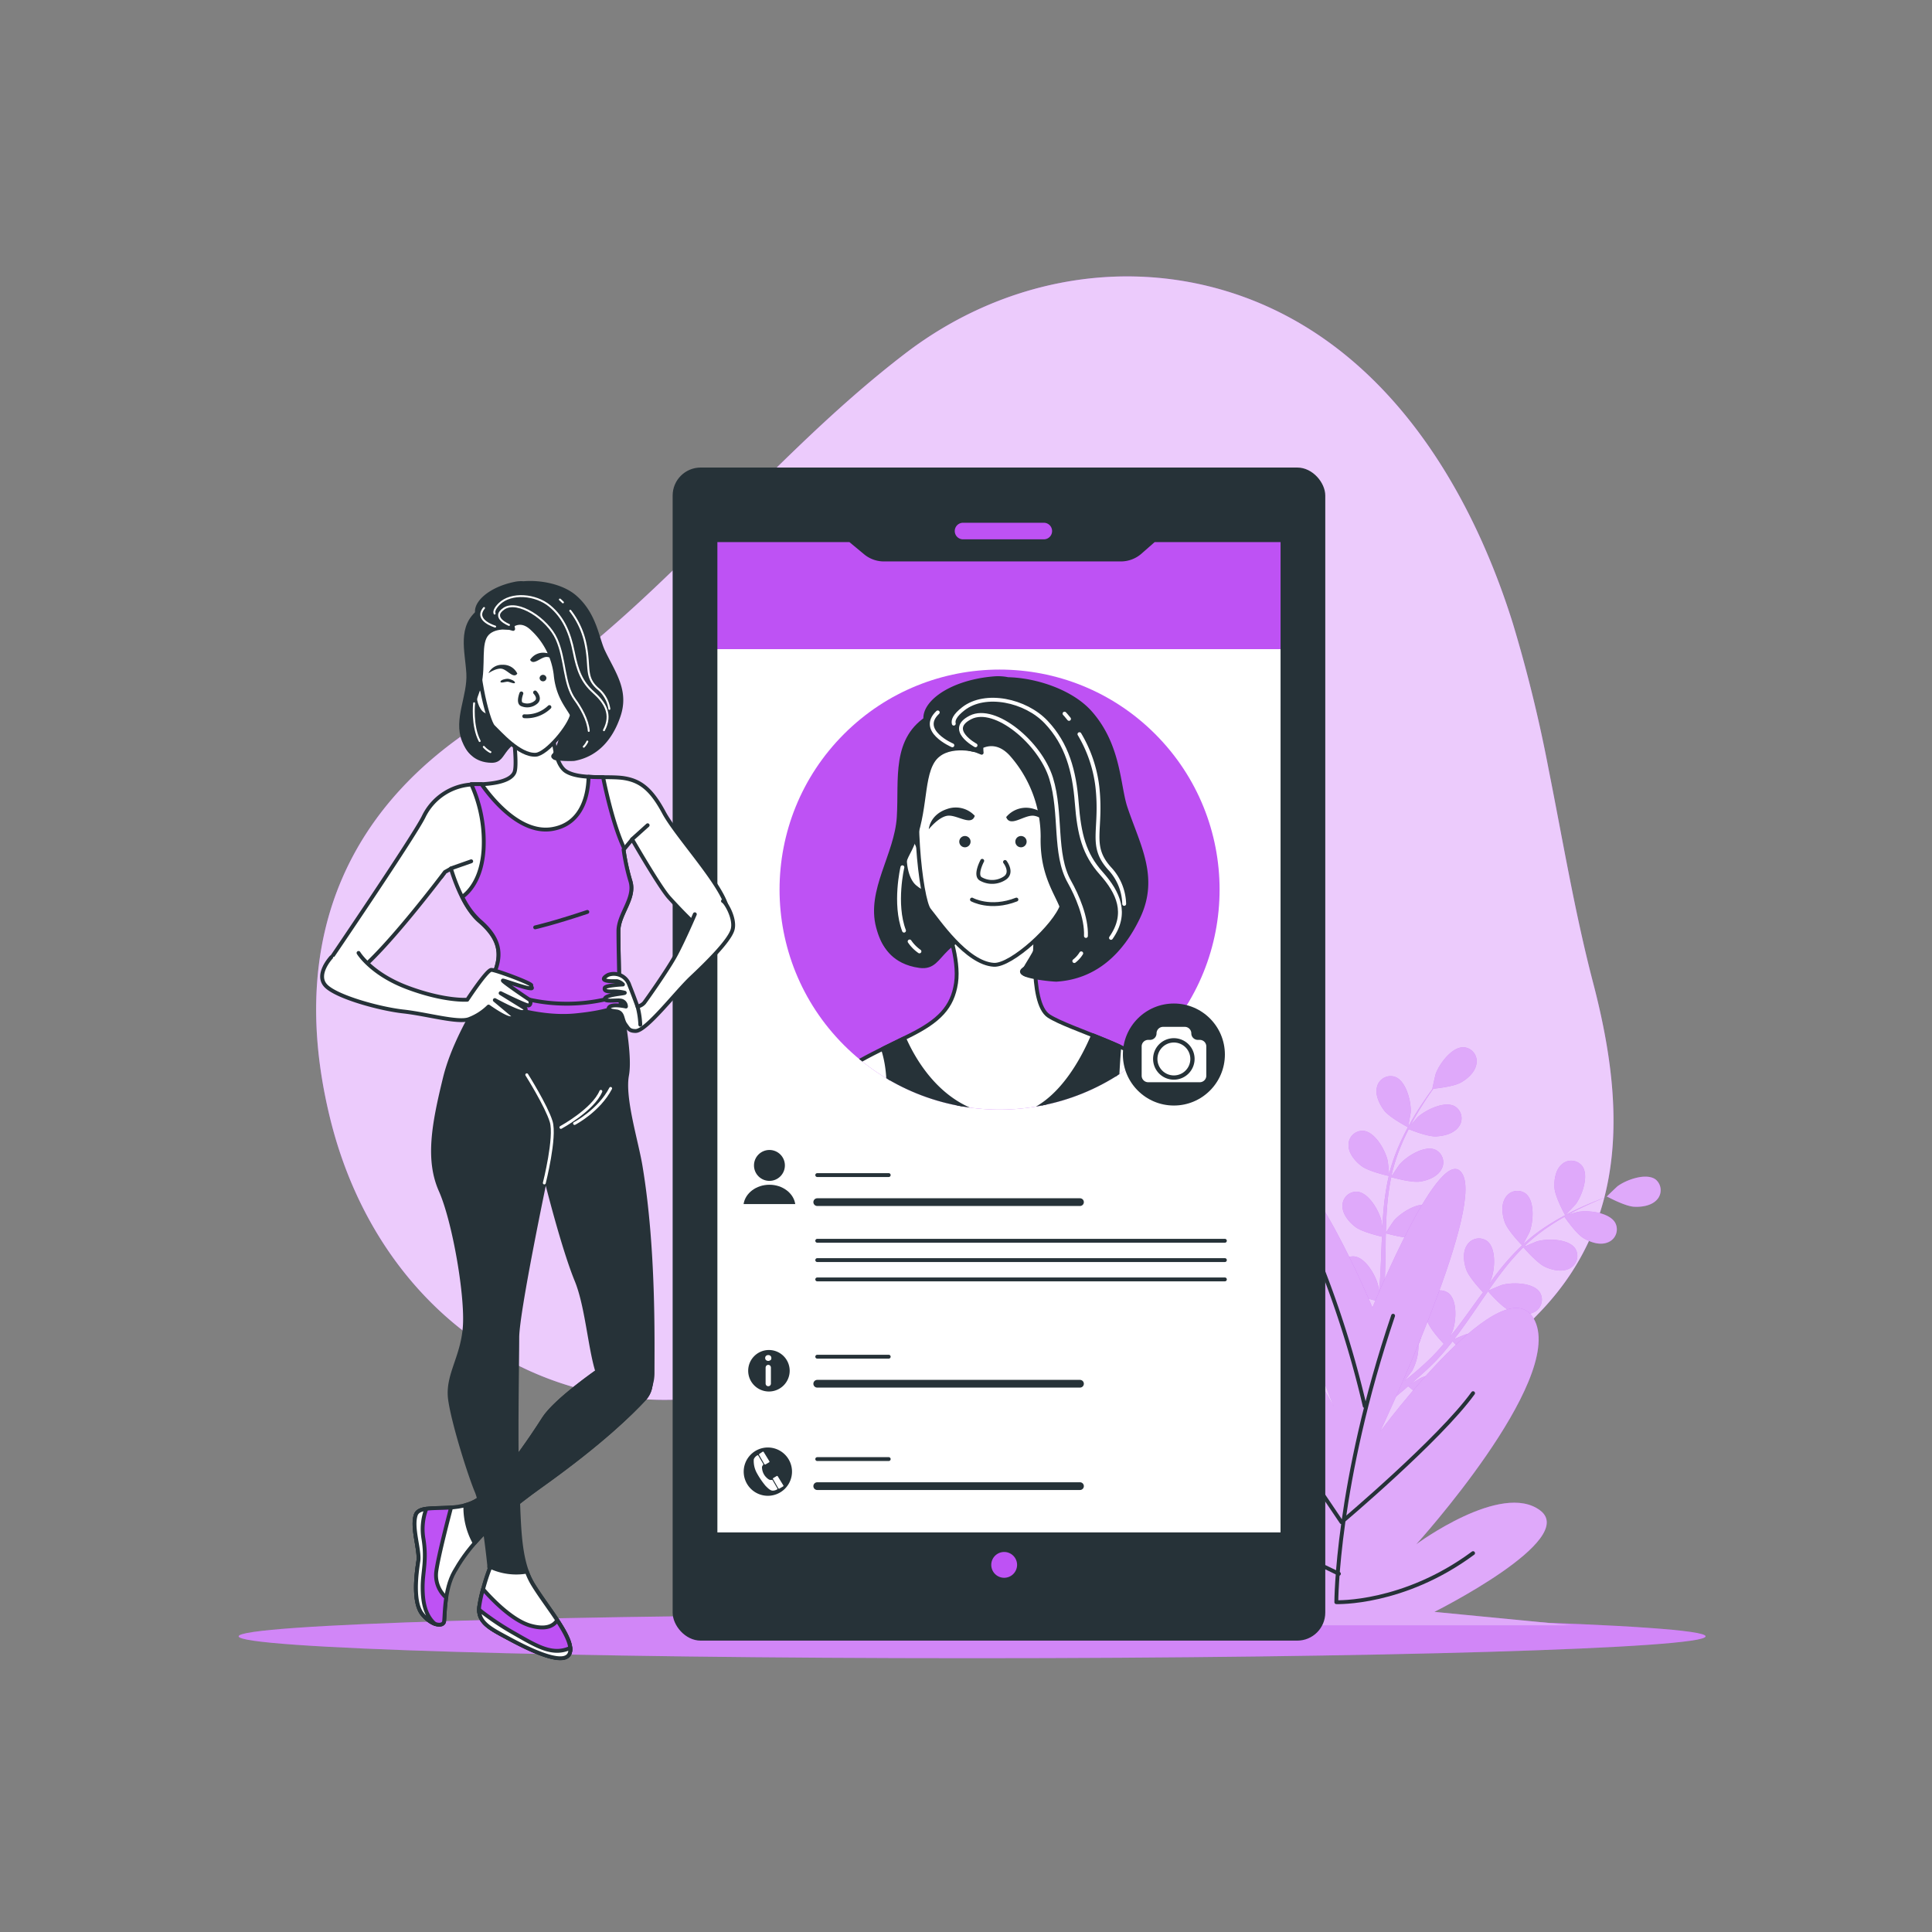 <svg xmlns="http://www.w3.org/2000/svg" xmlns:xlink="http://www.w3.org/1999/xlink" viewBox="0 0 500 500"><rect x="0" y="0" width="500" height="500" fill="#808080" stroke="none"/><defs><clipPath id="freepik--clip-path--inject-17"><path d="M331.87,397.05H185.19V139.83H220l3.91,3.24a7.56,7.56,0,0,0,4.86,1.76h61.34a7.64,7.64,0,0,0,5-1.9l3.53-3.1h33.24Z" style="fill:#fff;stroke:#263238;stroke-linecap:round;stroke-linejoin:round;stroke-width:0.939px"></path></clipPath><clipPath id="freepik--clip-path-2--inject-17"><circle cx="258.69" cy="230.23" r="56.94" transform="translate(-87.03 250.35) rotate(-45)" style="fill:#BE52F4"></circle></clipPath></defs><g id="freepik--background-simple--inject-17"><path d="M400.86,199.5a372.7,372.7,0,0,0-9.36-38.24c-11.4-36.39-34.09-73.21-73.06-85.59-28.77-9.13-59.82-2.83-84.13,15.78-38.13,29.18-65.88,69-107.6,94.27-34.83,21.11-53.06,55.21-41.35,103.41S136.19,365.41,179,362c35.58-2.87,72.78.2,103.54,17.47,27.49,15.43,76.06,2,116.24-40.15,23.41-24.57,21.14-55.81,13.51-85C407.57,236.24,404.51,217.8,400.86,199.5Z" style="fill:#BE52F4"></path><path d="M400.86,199.5a372.7,372.7,0,0,0-9.36-38.24c-11.4-36.39-34.09-73.21-73.06-85.59-28.77-9.13-59.82-2.83-84.13,15.78-38.13,29.18-65.88,69-107.6,94.27-34.83,21.11-53.06,55.21-41.35,103.41S136.19,365.41,179,362c35.58-2.87,72.78.2,103.54,17.47,27.49,15.43,76.06,2,116.24-40.15,23.41-24.57,21.14-55.81,13.51-85C407.57,236.24,404.51,217.8,400.86,199.5Z" style="fill:#fff;opacity:0.7"></path></g><g id="freepik--Shadow--inject-17"><path d="M441.41,423.48c0,3.12-85,5.66-189.82,5.66S61.76,426.6,61.76,423.48s85-5.66,189.83-5.66S441.41,420.36,441.41,423.48Z" style="fill:#BE52F4"></path><path d="M441.41,423.48c0,3.12-85,5.66-189.82,5.66S61.76,426.6,61.76,423.48s85-5.66,189.83-5.66S441.41,420.36,441.41,423.48Z" style="fill:#fff;opacity:0.3"></path></g><g id="freepik--Plants--inject-17"><path d="M405.07,314.51c0,.05,2.57-2.65,2.71-2.84,1.63-2.18,3.5-7.36,1.73-9.85a3.61,3.61,0,0,0-5.35-.46c-1.62,1.42-2,4.05-1.86,6.08C402.47,309.82,405.07,314.5,405.07,314.51Z" style="fill:#BE52F4"></path><path d="M428.43,305.21c-2.5-1.75-7.66.16-9.83,1.8-.19.15-2.87,2.71-2.82,2.73l.06,0c-.82.3-1.69.62-2.64,1-1.74.7-3.7,1.52-5.78,2.54a67.73,67.73,0,0,0-6.54,3.64,47,47,0,0,0-6.66,5.06.46.46,0,0,0-.07.07c.44-.77,1.61-3,1.68-3.16,1-2.54,1.43-8-.93-9.95a3.62,3.62,0,0,0-5.29,1c-1.18,1.8-.86,4.43-.18,6.35.76,2.17,4.21,5.75,4.49,6a63.23,63.23,0,0,0-5.76,6.29c-1,1.29-2.05,2.62-3,4,.36-.68.68-1.3.71-1.39,1-2.53,1.43-8-.93-9.95a3.61,3.61,0,0,0-5.28,1c-1.19,1.79-.86,4.43-.19,6.34s3.57,5.07,4.34,5.88L382.64,336c-1.8,2.51-3.58,5-5.41,7.42-.64.85-1.3,1.67-2,2.48.32-.61.59-1.12.62-1.2,1-2.54,1.43-8-.93-10a3.61,3.61,0,0,0-5.29,1c-1.19,1.8-.86,4.43-.18,6.35s3.28,4.76,4.19,5.73c-.7.82-1.4,1.63-2.12,2.39-.5.51-.94,1-1.48,1.51l-1.53,1.44c-1,.88-2,1.8-3.05,2.64-.7.59-1.37,1.13-2,1.68.64-.83,1.88-2.5,2-2.65a14,14,0,0,0,1.64-6.88,4.74,4.74,0,0,0,.34-.72,3.62,3.62,0,0,0-2.39-4.82c-3-.73-7.1,2.9-8.53,5.22-.08.14-.84,1.72-1.29,2.73.17-.63.36-1.25.53-1.9.36-1.29.68-2.59,1-4,.14-.68.29-1.37.44-2.06s.24-1.43.37-2.15c.25-1.68.43-3.39.58-5.12,1.13.31,5.16,1.36,7.18,1s4.49-1.26,5.51-3.15a3.6,3.6,0,0,0-1.63-5.12c-2.82-1.18-7.45,1.79-9.22,3.86-.11.13-1.21,1.76-1.8,2.67.08-1,.16-2.08.21-3.14.12-3,.16-6.13.21-9.21,0-.94,0-1.88.06-2.82.4.11,5.17,1.46,7.43,1.11,2-.3,4.49-1.25,5.52-3.15a3.62,3.62,0,0,0-1.64-5.12c-2.81-1.17-7.45,1.8-9.22,3.87-.13.15-1.71,2.5-2.09,3.12.05-2.07.12-4.14.27-6.17a64.83,64.83,0,0,1,1.1-8.17c.19,0,5.16,1.48,7.48,1.12,2-.3,4.48-1.25,5.51-3.15a3.62,3.62,0,0,0-1.63-5.12c-2.82-1.17-7.46,1.79-9.22,3.87-.12.13-1.33,1.92-1.88,2.78l-.16-.06a46.16,46.16,0,0,1,2.57-7.89c.58-1.41,1.21-2.72,1.86-4,.9.36,5,2,7.14,1.88s4.6-.76,5.83-2.53a3.62,3.62,0,0,0-1.06-5.27c-2.67-1.47-7.61,1-9.59,2.83-.11.1-1.09,1.25-1.8,2.1.3-.56.6-1.15.9-1.69,1.12-2,2.26-3.8,3.29-5.37.59-.88,1.14-1.67,1.67-2.41,1.06-.1,5.36-.59,7.17-1.62s3.73-2.79,4-4.93a3.6,3.6,0,0,0-3.37-4.18c-3.05-.08-6.3,4.35-7.2,6.92-.08.23-.9,3.84-.85,3.83h.07q-.78,1-1.65,2.28c-1.07,1.55-2.26,3.31-3.42,5.31a65,65,0,0,0-3.45,6.64,48,48,0,0,0-2.77,7.9.3.3,0,0,1,0,.1c0-.89-.3-3.38-.34-3.57-.56-2.66-3.23-7.48-6.26-7.78a3.61,3.61,0,0,0-3.88,3.72c0,2.15,1.73,4.17,3.35,5.39,1.83,1.39,6.68,2.48,7.07,2.56a65,65,0,0,0-1.33,8.43c-.15,1.65-.26,3.31-.35,5-.07-.77-.14-1.46-.16-1.55-.57-2.67-3.24-7.48-6.27-7.79a3.61,3.61,0,0,0-3.88,3.72c0,2.15,1.73,4.17,3.35,5.4s5.77,2.25,6.86,2.51c0,.64-.06,1.28-.08,1.92-.12,3.08-.22,6.16-.41,9.17-.07,1.06-.18,2.11-.28,3.15-.06-.68-.13-1.26-.14-1.34-.57-2.67-3.24-7.48-6.27-7.79a3.61,3.61,0,0,0-3.88,3.72c0,2.16,1.73,4.17,3.35,5.4s5.37,2.16,6.66,2.46c-.13,1.07-.27,2.14-.45,3.16-.14.7-.22,1.39-.4,2.08l-.48,2c-.36,1.29-.71,2.63-1.09,3.88-.26.87-.52,1.7-.78,2.54.08-1.06.19-3.13.18-3.31-.15-2.71-2.06-7.88-5-8.64a3.61,3.61,0,0,0-4.39,3.09c-.33,2.13,1.07,4.38,2.49,5.84s6,3.37,6.56,3.59c-.44,1.38-.87,2.71-1.3,4-1.49,4.35-2.89,7.92-3.9,10.4,0,.09-.07.17-.11.25l1.82,1c.06-.16.13-.32.19-.49,1-2.53,2.31-6.17,3.71-10.6.45-1.4.9-2.9,1.35-4.45a38.8,38.8,0,0,0,4.6.3c.55,2.23,3.1,5.89,3.43,6.36-1.12.91-2.22,1.79-3.27,2.6-3.64,2.81-6.78,5-9,6.52l-.26.18,2,1.1c2.16-1.55,5-3.7,8.37-6.38,1.14-.92,2.35-1.93,3.57-3,.45.38,4.1,3.48,6.26,4.1,1.95.56,4.6.74,6.32-.55a3.61,3.61,0,0,0,.66-5.33c-2.06-2.25-7.51-1.5-10-.36-.14.07-1.64,1-2.58,1.56.5-.43,1-.84,1.49-1.29,1-.87,2-1.78,3.06-2.76l1.5-1.47c.51-.49,1-1.06,1.5-1.59,1.14-1.26,2.23-2.59,3.3-3.95.78.88,3.57,4,5.42,4.84s4.44,1.42,6.34.41a3.62,3.62,0,0,0,1.46-5.17c-1.7-2.53-7.2-2.62-9.82-1.87-.17.05-2,.8-3,1.23.63-.82,1.28-1.64,1.89-2.5,1.79-2.47,3.52-5,5.26-7.56l1.61-2.32c.27.31,3.51,4.07,5.59,5,1.84.85,4.43,1.43,6.33.41a3.6,3.6,0,0,0,1.46-5.17c-1.7-2.53-7.2-2.62-9.82-1.86-.19.05-2.81,1.14-3.46,1.45,1.18-1.7,2.38-3.39,3.63-5a61.82,61.82,0,0,1,5.42-6.21c.13.15,3.49,4.08,5.61,5.06,1.85.86,4.44,1.43,6.34.42a3.61,3.61,0,0,0,1.46-5.17c-1.7-2.54-7.2-2.62-9.82-1.87-.17.05-2.16.88-3.1,1.29l-.1-.15a46.79,46.79,0,0,1,6.49-5.15c1.27-.86,2.52-1.61,3.76-2.3.55.79,3.1,4.4,4.92,5.5s4.25,1.91,6.25,1.11a3.61,3.61,0,0,0,2-5c-1.41-2.71-6.87-3.39-9.55-2.93-.15,0-1.61.44-2.66.76l1.68-.92c2.05-1.06,4-1.92,5.71-2.66,1-.41,1.88-.77,2.72-1.09.95.5,4.79,2.47,6.87,2.6s4.66-.27,6.06-1.9A3.61,3.61,0,0,0,428.43,305.21Z" style="fill:#BE52F4"></path><path d="M358.19,287.36c1.45,1.9,6.2,4.37,6.21,4.37s.68-3.62.69-3.86c.16-2.72-1.14-8.06-4-9.16a3.61,3.61,0,0,0-4.72,2.57C355.81,283.35,357,285.75,358.19,287.36Z" style="fill:#BE52F4"></path><g style="opacity:0.5"><path d="M405.07,314.51c0,.05,2.57-2.65,2.71-2.84,1.63-2.18,3.5-7.36,1.73-9.85a3.61,3.61,0,0,0-5.35-.46c-1.62,1.42-2,4.05-1.86,6.08C402.47,309.82,405.07,314.5,405.07,314.51Z" style="fill:#fff"></path><path d="M428.43,305.21c-2.5-1.75-7.66.16-9.83,1.8-.19.15-2.87,2.71-2.82,2.73l.06,0c-.82.3-1.69.62-2.64,1-1.74.7-3.7,1.52-5.78,2.54a67.73,67.73,0,0,0-6.54,3.64,47,47,0,0,0-6.66,5.06.46.46,0,0,0-.07.07c.44-.77,1.61-3,1.68-3.16,1-2.54,1.43-8-.93-9.95a3.62,3.62,0,0,0-5.29,1c-1.18,1.8-.86,4.43-.18,6.35.76,2.17,4.21,5.75,4.49,6a63.23,63.23,0,0,0-5.76,6.29c-1,1.29-2.05,2.62-3,4,.36-.68.68-1.3.71-1.39,1-2.53,1.43-8-.93-9.95a3.61,3.61,0,0,0-5.28,1c-1.19,1.79-.86,4.43-.19,6.34s3.57,5.07,4.34,5.88L382.64,336c-1.8,2.51-3.58,5-5.41,7.42-.64.85-1.3,1.67-2,2.48.32-.61.59-1.12.62-1.2,1-2.54,1.43-8-.93-10a3.61,3.61,0,0,0-5.29,1c-1.19,1.8-.86,4.43-.18,6.35s3.28,4.76,4.19,5.73c-.7.82-1.4,1.63-2.12,2.39-.5.51-.94,1-1.48,1.51l-1.53,1.44c-1,.88-2,1.8-3.05,2.64-.7.59-1.37,1.13-2,1.68.64-.83,1.88-2.5,2-2.65a14,14,0,0,0,1.64-6.88,4.74,4.74,0,0,0,.34-.72,3.62,3.62,0,0,0-2.39-4.82c-3-.73-7.1,2.9-8.53,5.22-.08.14-.84,1.72-1.29,2.73.17-.63.36-1.25.53-1.9.36-1.29.68-2.59,1-4,.14-.68.29-1.37.44-2.06s.24-1.43.37-2.15c.25-1.68.43-3.39.58-5.12,1.13.31,5.16,1.36,7.18,1s4.49-1.26,5.51-3.15a3.6,3.6,0,0,0-1.63-5.12c-2.82-1.18-7.45,1.79-9.22,3.86-.11.13-1.21,1.76-1.8,2.67.08-1,.16-2.08.21-3.14.12-3,.16-6.13.21-9.21,0-.94,0-1.88.06-2.82.4.11,5.17,1.46,7.43,1.11,2-.3,4.49-1.25,5.52-3.15a3.62,3.62,0,0,0-1.64-5.12c-2.81-1.17-7.45,1.8-9.22,3.87-.13.15-1.71,2.5-2.09,3.12.05-2.07.12-4.14.27-6.17a64.83,64.83,0,0,1,1.1-8.17c.19,0,5.16,1.48,7.48,1.12,2-.3,4.48-1.25,5.51-3.15a3.62,3.62,0,0,0-1.63-5.12c-2.82-1.17-7.46,1.79-9.22,3.87-.12.13-1.33,1.92-1.88,2.78l-.16-.06a46.16,46.16,0,0,1,2.57-7.89c.58-1.41,1.21-2.72,1.86-4,.9.36,5,2,7.14,1.88s4.6-.76,5.83-2.53a3.62,3.62,0,0,0-1.06-5.27c-2.67-1.47-7.61,1-9.59,2.83-.11.1-1.09,1.25-1.8,2.1.3-.56.6-1.15.9-1.69,1.12-2,2.26-3.8,3.29-5.37.59-.88,1.14-1.67,1.67-2.41,1.06-.1,5.36-.59,7.17-1.62s3.73-2.79,4-4.93a3.6,3.6,0,0,0-3.37-4.18c-3.05-.08-6.3,4.35-7.2,6.92-.08.23-.9,3.84-.85,3.83h.07q-.78,1-1.65,2.28c-1.07,1.55-2.26,3.31-3.42,5.31a65,65,0,0,0-3.45,6.64,48,48,0,0,0-2.77,7.9.3.3,0,0,1,0,.1c0-.89-.3-3.38-.34-3.57-.56-2.66-3.23-7.48-6.26-7.78a3.61,3.61,0,0,0-3.88,3.72c0,2.15,1.73,4.17,3.35,5.39,1.83,1.39,6.68,2.48,7.07,2.56a65,65,0,0,0-1.33,8.43c-.15,1.65-.26,3.31-.35,5-.07-.77-.14-1.46-.16-1.55-.57-2.67-3.24-7.48-6.27-7.79a3.61,3.61,0,0,0-3.88,3.72c0,2.15,1.73,4.17,3.35,5.4s5.77,2.25,6.86,2.51c0,.64-.06,1.28-.08,1.92-.12,3.08-.22,6.16-.41,9.17-.07,1.06-.18,2.11-.28,3.15-.06-.68-.13-1.26-.14-1.34-.57-2.67-3.24-7.48-6.27-7.79a3.61,3.61,0,0,0-3.88,3.72c0,2.16,1.73,4.17,3.35,5.4s5.37,2.16,6.66,2.46c-.13,1.07-.27,2.14-.45,3.16-.14.7-.22,1.39-.4,2.08l-.48,2c-.36,1.29-.71,2.63-1.09,3.88-.26.87-.52,1.7-.78,2.54.08-1.06.19-3.13.18-3.31-.15-2.71-2.06-7.88-5-8.64a3.61,3.61,0,0,0-4.39,3.09c-.33,2.13,1.07,4.38,2.49,5.84s6,3.37,6.56,3.59c-.44,1.38-.87,2.71-1.3,4-1.49,4.35-2.89,7.92-3.9,10.4,0,.09-.07.17-.11.25l1.82,1c.06-.16.13-.32.19-.49,1-2.53,2.31-6.17,3.71-10.6.45-1.4.9-2.9,1.35-4.45a38.8,38.8,0,0,0,4.6.3c.55,2.23,3.1,5.89,3.43,6.36-1.12.91-2.22,1.79-3.27,2.6-3.64,2.81-6.78,5-9,6.52l-.26.18,2,1.1c2.16-1.55,5-3.7,8.37-6.38,1.14-.92,2.35-1.93,3.57-3,.45.38,4.1,3.48,6.26,4.1,1.95.56,4.6.74,6.32-.55a3.61,3.61,0,0,0,.66-5.33c-2.06-2.25-7.51-1.5-10-.36-.14.07-1.64,1-2.58,1.56.5-.43,1-.84,1.49-1.29,1-.87,2-1.78,3.06-2.76l1.5-1.47c.51-.49,1-1.06,1.5-1.59,1.14-1.26,2.23-2.59,3.3-3.95.78.88,3.57,4,5.42,4.84s4.44,1.42,6.34.41a3.62,3.62,0,0,0,1.46-5.17c-1.7-2.53-7.2-2.62-9.82-1.87-.17.05-2,.8-3,1.23.63-.82,1.28-1.64,1.89-2.5,1.79-2.47,3.52-5,5.26-7.56l1.61-2.32c.27.31,3.51,4.07,5.59,5,1.84.85,4.43,1.43,6.33.41a3.6,3.6,0,0,0,1.46-5.17c-1.7-2.53-7.2-2.62-9.82-1.86-.19.05-2.81,1.14-3.46,1.45,1.18-1.7,2.38-3.39,3.63-5a61.82,61.82,0,0,1,5.42-6.21c.13.15,3.49,4.08,5.61,5.06,1.85.86,4.44,1.43,6.34.42a3.61,3.61,0,0,0,1.46-5.17c-1.7-2.54-7.2-2.62-9.82-1.87-.17.05-2.16.88-3.1,1.29l-.1-.15a46.79,46.79,0,0,1,6.49-5.15c1.27-.86,2.52-1.61,3.76-2.3.55.79,3.1,4.4,4.92,5.5s4.25,1.91,6.25,1.11a3.61,3.61,0,0,0,2-5c-1.41-2.71-6.87-3.39-9.55-2.93-.15,0-1.61.44-2.66.76l1.68-.92c2.05-1.06,4-1.92,5.71-2.66,1-.41,1.88-.77,2.72-1.09.95.5,4.79,2.47,6.87,2.6s4.66-.27,6.06-1.9A3.61,3.61,0,0,0,428.43,305.21Z" style="fill:#fff"></path><path d="M358.19,287.36c1.45,1.9,6.2,4.37,6.21,4.37s.68-3.62.69-3.86c.16-2.72-1.14-8.06-4-9.16a3.61,3.61,0,0,0-4.72,2.57C355.81,283.35,357,285.75,358.19,287.36Z" style="fill:#fff"></path></g><path d="M355.19,338.39s-16.69-40.25-26-38.5,16,64.17,16,64.17-29.38-55.42-49.41-55.42,7.34,61.25,32.72,81.67c0,0-40.07-43.17-63.44-33.83s46.75,53.08,46.75,53.08-40.74-12.83-36.06-2.91,17.36,11.66,17.36,11.66L247,420.65H407.28l-36.06-3.5s37.39-18.67,27.38-26.25-32.06,8.75-32.06,8.75,38.07-42,30.72-57.76-40.07,28.59-40.07,28.59,26.72-56.59,21.37-66.51S355.19,338.39,355.19,338.39Z" style="fill:#BE52F4"></path><path d="M355.19,338.39s-16.69-40.25-26-38.5,16,64.17,16,64.17-29.38-55.42-49.41-55.42,7.34,61.25,32.72,81.67c0,0-40.07-43.17-63.44-33.83s46.75,53.08,46.75,53.08-40.74-12.83-36.06-2.91,17.36,11.66,17.36,11.66L247,420.65H407.28l-36.06-3.5s37.39-18.67,27.38-26.25-32.06,8.75-32.06,8.75,38.07-42,30.72-57.76-40.07,28.59-40.07,28.59,26.72-56.59,21.37-66.51S355.19,338.39,355.19,338.39Z" style="fill:#fff;opacity:0.5"></path><path d="M360.53,340.51c-14.69,43.41-14.69,74.13-14.69,74.13s17.36.66,35.39-12.69" style="fill:none;stroke:#263238;stroke-linecap:round;stroke-linejoin:round"></path><path d="M353.19,363.89a260.35,260.35,0,0,0-12-38.07" style="fill:none;stroke:#263238;stroke-linecap:round;stroke-linejoin:round"></path><path d="M309.78,338.51l37.4,55.43s25.37-21.37,34.05-33.39" style="fill:none;stroke:#263238;stroke-linecap:round;stroke-linejoin:round"></path><path d="M346.51,407.29s-39.4-18.7-55.43-29.38" style="fill:none;stroke:#263238;stroke-linecap:round;stroke-linejoin:round"></path></g><g id="freepik--Device--inject-17"><rect x="174.58" y="121.5" width="167.9" height="302.59" rx="6.75" style="fill:#263238;stroke:#263238;stroke-miterlimit:10"></rect><path d="M270.14,139.58h-20.9a2.15,2.15,0,0,1-2.15-2.15h0a2.14,2.14,0,0,1,2.15-2.14h20.9a2.14,2.14,0,0,1,2.14,2.14h0A2.14,2.14,0,0,1,270.14,139.58Z" style="fill:#BE52F4"></path><path d="M331.87,397.05H185.19V139.83H220l3.91,3.24a7.56,7.56,0,0,0,4.86,1.76h61.34a7.64,7.64,0,0,0,5-1.9l3.53-3.1h33.24Z" style="fill:#fff"></path><g style="clip-path:url(#freepik--clip-path--inject-17)"><path d="M295.1,142.93a7.64,7.64,0,0,1-5,1.9H228.73a7.56,7.56,0,0,1-4.86-1.76L220,139.83H185.19V168H331.87v-28.2H298.63Z" style="fill:#BE52F4"></path></g><path d="M331.87,397.05H185.19V139.83H220l3.91,3.24a7.56,7.56,0,0,0,4.86,1.76h61.34a7.64,7.64,0,0,0,5-1.9l3.53-3.1h33.24Z" style="fill:none;stroke:#263238;stroke-linecap:round;stroke-linejoin:round;stroke-width:0.939px"></path><rect x="196.55" y="170.9" width="124.4" height="211.82" style="fill:#fff"></rect><path d="M263.22,405a3.34,3.34,0,1,0-3.34,3.33A3.35,3.35,0,0,0,263.22,405Z" style="fill:#BE52F4"></path><circle cx="258.69" cy="230.23" r="56.94" transform="translate(-87.03 250.35) rotate(-45)" style="fill:#BE52F4"></circle><g style="clip-path:url(#freepik--clip-path-2--inject-17)"><path d="M244.9,239.28s3.47,8.83,2.52,15.14-4.42,9.79-12,13.57-19.56,9.15-20.83,12.94,0,21.51,0,21.51h92.77s-2.21-18.35-6.94-24.67-23.66-11.35-29-14.83-3.15-23.35-3.15-23.35S254.05,244,244.9,239.28Z" style="fill:#fff;stroke:#263238;stroke-linecap:round;stroke-linejoin:round"></path><path d="M234,268.73c-1.72.84-3.61,1.76-5.5,2.7,3.29,10,.25,22.71-2.56,31h65.7a24.53,24.53,0,0,1-2.09-6.94c-1.07-7.51-.36-18.85.14-24.7-2.22-1-4.55-1.95-6.81-2.85-3.29,7.79-11.52,22.92-25.33,21.05C243.86,287.16,236.75,275,234,268.73Z" style="fill:#263238;stroke:#263238;stroke-linecap:round;stroke-linejoin:round"></path><path d="M229.12,244.33S231,249.06,238,250s3.54-9.22,24.22-9.93c14.56-.5.08,11.5,3.24,12.14s11-.32,15.46-10.73,5.36-36.92-3.79-45.44-36-8.21-40.07-.63-1.27,20.82-5,28.08S226.59,240.54,229.12,244.33Z" style="fill:#263238;stroke:#263238;stroke-linecap:round;stroke-linejoin:round"></path><path d="M238,220s-2.52-6.63-3.47-1.89,0,9.46,2.21,11.36,3.47,1.57,3.47,1.57Z" style="fill:#fff;stroke:#263238;stroke-linecap:round;stroke-linejoin:round"></path><path d="M247.93,186.23s-5.33,1.33-8.89,11.11-.78,35.48,1.44,38.15,9.61,13.76,16.72,14.2c4.53.28,15.89-10.13,17.67-15.46s2.4-29.33,1.06-35.11S263.49,180,247.93,186.23Z" style="fill:#fff;stroke:#263238;stroke-linecap:round;stroke-linejoin:round"></path><path d="M251.18,217.82a1.46,1.46,0,1,1-1.45-1.46A1.45,1.45,0,0,1,251.18,217.82Z" style="fill:#263238"></path><path d="M265.69,217.82a1.46,1.46,0,1,1-1.46-1.46A1.45,1.45,0,0,1,265.69,217.82Z" style="fill:#263238"></path><path d="M251.54,232.81s4.73,2.66,11.51,0" style="fill:none;stroke:#263238;stroke-linecap:round;stroke-linejoin:round"></path><path d="M260.1,223.08s2.07,2.65,0,4.13a5.91,5.91,0,0,1-6.2.29c-1.77-.88.3-4.72.3-4.72" style="fill:none;stroke:#263238;stroke-linecap:round;stroke-linejoin:round"></path><path d="M252.27,211.13a6.69,6.69,0,0,0-7.19-1.75c-4.49,1.5-4.71,5.23-4.71,5.23s2.73-3.48,5.17-3.52S251.45,213.79,252.27,211.13Z" style="fill:#263238"></path><path d="M260.4,211.46a6.66,6.66,0,0,1,7.07-2.13c4.57,1.25,5,5,5,5s-2.93-3.32-5.36-3.23S261.36,214.08,260.4,211.46Z" style="fill:#263238"></path><path d="M252.47,194.16S244.58,192,241.42,197s-1.57,14.83-6.31,23.66-1.89,22.4-1.26,24.3-4.1,4.42-6.62-5.05,4.73-18.62,5.36-28.4S231,191,240.79,185.32s11.68-2.21,11.68-2.21Z" style="fill:#263238;stroke:#263238;stroke-linecap:round;stroke-linejoin:round"></path><path d="M291.28,209c-1.89-5.68-1.58-16.1-9.15-24.62-4.75-5.34-13.83-8.44-21.28-8.62a12.52,12.52,0,0,0-3.65-.21c-12,1-19.56,7.26-17.35,12s12.62,6.63,12.62,6.63l1.58.63a12.91,12.91,0,0,1-.06-1.61c1.7-.79,4.6-1.31,7.63,1.92a32.25,32.25,0,0,1,8.2,21.46c-.31,12,5.68,16.41,5.68,21.46s-8.83,11.36-10.73,12.94c-2.1,1.75,8,2.61,8.63,2.57,10.17-.63,16.93-7.27,21.17-16.13C299.56,227,294.54,218.77,291.28,209Z" style="fill:#263238;stroke:#263238;stroke-linecap:round;stroke-linejoin:round"></path><path d="M279.82,246.72a7.4,7.4,0,0,1-1.79,2" style="fill:none;stroke:#fff;stroke-linecap:round;stroke-linejoin:round"></path><path d="M252.47,192.89s-7.57-4.1-1.26-7.25,18,6.62,20.82,15.77.63,19.57,4.74,26.82c1.94,3.45,4.46,9.17,4.27,14" style="fill:none;stroke:#fff;stroke-linecap:round;stroke-linejoin:round"></path><path d="M246.84,187.28c-.24-.87.24-2.12,2.47-3.85,5.68-4.42,16.1-2.21,21.46,3.47s7.26,12.62,7.89,20.82S280.55,221,285,226s6.94,10.41,2.52,16.72" style="fill:none;stroke:#fff;stroke-linecap:round;stroke-linejoin:round"></path><path d="M246.47,192.89s-8.83-3.78-3.78-8.52" style="fill:none;stroke:#fff;stroke-linecap:round;stroke-linejoin:round"></path><path d="M235.41,243.65a10,10,0,0,0,2.54,2.57" style="fill:none;stroke:#fff;stroke-linecap:round;stroke-linejoin:round"></path><path d="M233.54,224.45s-2.22,9.43.42,16.4" style="fill:none;stroke:#fff;stroke-linecap:round;stroke-linejoin:round"></path><path d="M279.36,190A34.53,34.53,0,0,1,284,203.62c1.26,11.36-2.21,15.15,3.16,21.14a13.88,13.88,0,0,1,3.78,9.16" style="fill:none;stroke:#fff;stroke-linecap:round;stroke-linejoin:round"></path><path d="M275.5,184.69s.46.47,1.16,1.36" style="fill:none;stroke:#fff;stroke-linecap:round;stroke-linejoin:round"></path></g><circle cx="303.8" cy="272.91" r="13.2" style="fill:#263238"></circle><path d="M310.48,269.12H310a1.69,1.69,0,0,1-1.69-1.68,1.69,1.69,0,0,0-1.68-1.69H301a1.69,1.69,0,0,0-1.69,1.69,1.68,1.68,0,0,1-1.68,1.68h-.48a1.69,1.69,0,0,0-1.69,1.69v7.58a1.69,1.69,0,0,0,1.69,1.69h13.36a1.69,1.69,0,0,0,1.68-1.69v-7.58A1.69,1.69,0,0,0,310.48,269.12Zm-6.68,10.3a5.37,5.37,0,1,1,5.36-5.36A5.38,5.38,0,0,1,303.8,279.42Z" style="fill:#fff"></path><circle cx="303.8" cy="274.06" r="4.26" style="fill:#fff"></circle><line x1="211.5" y1="304.11" x2="230" y2="304.11" style="fill:none;stroke:#263238;stroke-linecap:round;stroke-linejoin:round"></line><line x1="211.5" y1="351.11" x2="230" y2="351.11" style="fill:none;stroke:#263238;stroke-linecap:round;stroke-linejoin:round"></line><line x1="211.5" y1="311.11" x2="279.5" y2="311.11" style="fill:none;stroke:#263238;stroke-linecap:round;stroke-linejoin:round;stroke-width:2px"></line><line x1="211.5" y1="358.11" x2="279.5" y2="358.11" style="fill:none;stroke:#263238;stroke-linecap:round;stroke-linejoin:round;stroke-width:2px"></line><line x1="211.5" y1="377.61" x2="230" y2="377.61" style="fill:none;stroke:#263238;stroke-linecap:round;stroke-linejoin:round"></line><line x1="211.5" y1="384.61" x2="279.5" y2="384.61" style="fill:none;stroke:#263238;stroke-linecap:round;stroke-linejoin:round;stroke-width:2px"></line><line x1="211.5" y1="321.11" x2="317" y2="321.11" style="fill:none;stroke:#263238;stroke-linecap:round;stroke-linejoin:round"></line><line x1="211.5" y1="326.11" x2="317" y2="326.11" style="fill:none;stroke:#263238;stroke-linecap:round;stroke-linejoin:round"></line><line x1="211.5" y1="331.11" x2="317" y2="331.11" style="fill:none;stroke:#263238;stroke-linecap:round;stroke-linejoin:round"></line><circle cx="199.13" cy="301.61" r="4" style="fill:#263238"></circle><path d="M199.13,306.61c-3.43,0-6.26,2.18-6.69,5h13.37C205.38,308.79,202.55,306.61,199.13,306.61Z" style="fill:#263238"></path><path d="M198.72,374.61a6.25,6.25,0,1,0,6.25,6.25A6.25,6.25,0,0,0,198.72,374.61Zm-2.2,1.66.84-.56a.21.21,0,0,1,.28.06l1.47,2.4a.2.2,0,0,1-.07.28l-.94.55a.2.2,0,0,1-.27-.08l-1.37-2.39A.2.2,0,0,1,196.52,376.27Zm4.57,9.2a2.24,2.24,0,0,1-1.1.31c-.63,0-1.23-.61-1.86-1.24a20.51,20.51,0,0,1-2.3-3.39,6.47,6.47,0,0,1-.75-3.5,2.07,2.07,0,0,1,.89-1,.2.2,0,0,1,.29.07l1.25,2.13a.19.19,0,0,1,0,.24,1.35,1.35,0,0,0-.31.55A3.86,3.86,0,0,0,198,382c.57.68,1.07,1,1.35,1a1.4,1.4,0,0,0,.38,0,.21.21,0,0,1,.23.1l1.22,2.11A.2.2,0,0,1,201.09,385.47Zm1.55-.77-.94.55a.2.2,0,0,1-.27-.08l-1.37-2.39a.2.2,0,0,1,.06-.26L201,382a.21.21,0,0,1,.28.06l1.47,2.4A.2.2,0,0,1,202.64,384.7Z" style="fill:#263238"></path><path d="M199,349.38a5.37,5.37,0,1,0,5.37,5.37A5.38,5.38,0,0,0,199,349.38Zm.51,8.61a.78.78,0,0,1-.19.56.66.66,0,0,1-.49.2.69.69,0,0,1-.5-.2.81.81,0,0,1-.19-.56V354a.81.81,0,0,1,.19-.56.66.66,0,0,1,.5-.21.64.64,0,0,1,.49.21.76.76,0,0,1,.19.56Zm-.11-6a.89.89,0,0,1-1.15,0,.71.71,0,0,1-.22-.55.7.7,0,0,1,.22-.54.81.81,0,0,1,.58-.21.77.77,0,0,1,.57.21.7.7,0,0,1,.22.54A.71.71,0,0,1,199.44,352Z" style="fill:#263238"></path></g><g id="freepik--Character--inject-17"><path d="M155.16,354.52s-11.34,7.77-14.45,12.66-11.56,17.56-17.33,21.12-14.67.44-15.78,3.77,1.11,9.11.66,12-1.55,10.67,1.12,13.78,5.33,3.11,5.55,1.78,0-8.22,2.67-12.89,7.11-11.33,22.67-22.44,23.11-18.67,26.44-22.23.89-8.67.89-8.67" style="fill:#fff;stroke:#263238;stroke-linecap:round;stroke-linejoin:round"></path><path d="M155.16,354.52s-11.34,7.77-14.45,12.66-11.56,17.56-17.33,21.12a11.29,11.29,0,0,1-2.94,1.22,18.82,18.82,0,0,0,2.41,9.8c3.38-3.88,8.62-8.74,17.42-15,15.55-11.12,23.11-18.67,26.44-22.23s.89-8.67.89-8.67Z" style="fill:#263238;stroke:#263238;stroke-linecap:round;stroke-linejoin:round"></path><path d="M112.93,406.52c.57-4,3.09-13.67,3.81-16.39-4.34.34-8.41-.24-9.14,1.94-1.11,3.34,1.11,9.11.66,12s-1.55,10.67,1.12,13.78,5.33,3.11,5.55,1.78c.13-.75.11-3.28.55-6.17A7.7,7.7,0,0,1,112.93,406.52Z" style="fill:#BE52F4;stroke:#263238;stroke-linecap:round;stroke-linejoin:round"></path><path d="M109.38,410.74c0-4,1.11-6.89.22-12.44a15,15,0,0,1,.73-7.83c-1.4.2-2.4.62-2.73,1.6-1.11,3.34,1.11,9.11.66,12s-1.55,10.67,1.12,13.78a8,8,0,0,0,3.14,2.39C109.88,417.89,109.38,414.23,109.38,410.74Z" style="fill:#fff;stroke:#263238;stroke-linecap:round;stroke-linejoin:round"></path><path d="M126.71,254.22c.19-.35.36-.68.52-1C127.07,253.54,126.9,253.87,126.71,254.22Z" style="fill:#263238;stroke:#263238;stroke-linecap:round;stroke-linejoin:round"></path><path d="M125.92,255.65c.24-.41.46-.82.67-1.21C126.38,254.83,126.16,255.23,125.92,255.65Z" style="fill:#263238;stroke:#263238;stroke-linecap:round;stroke-linejoin:round"></path><path d="M127.33,253c.18-.35.33-.67.48-1C127.66,252.37,127.51,252.69,127.33,253Z" style="fill:#263238;stroke:#263238;stroke-linecap:round;stroke-linejoin:round"></path><path d="M125.07,257.16l.67-1.19Z" style="fill:#263238;stroke:#263238;stroke-linecap:round;stroke-linejoin:round"></path><path d="M127.9,251.85c.14-.32.27-.62.37-.89C128.17,251.23,128,251.53,127.9,251.85Z" style="fill:#263238;stroke:#263238;stroke-linecap:round;stroke-linejoin:round"></path><path d="M160.3,256.57q0-.4,0-.72Q160.27,256.17,160.3,256.57Z" style="fill:#263238;stroke:#263238;stroke-linecap:round;stroke-linejoin:round"></path><path d="M160.53,258.57c-.05-.31-.09-.61-.12-.89C160.44,258,160.48,258.26,160.53,258.57Z" style="fill:#263238;stroke:#263238;stroke-linecap:round;stroke-linejoin:round"></path><path d="M165.82,302.07c-1-6.36-4.66-17.78-3.55-23.78.81-4.39-.64-12.47-1.47-17.88h0c-19.58,2.06-30.66-.89-35.83-3.07-3.27,5.72-7.84,13.56-9.82,21.62-2.88,11.78-4.66,21.11-1.11,29.11s6.9,27.53,6.23,35.53-4.67,12.45-3.78,18.67,5.1,19.5,6.88,23.72,3.34,20,3.34,20a51.61,51.61,0,0,0-2.67,9.83c-.44,4,2.78,5.55,7.35,8s14.42,7.56,16,4.08-5.73-11.78-9.43-17.84-3.55-14.83-4-24.15c-.55-10.68-.09-33.05-.09-39.72s7.33-41.53,7.33-41.53,4.44,18,8,26.67,3.68,24.37,7.68,27.93,12,4.44,12-4S169.3,323.05,165.82,302.07Z" style="fill:#263238;stroke:#263238;stroke-linecap:round;stroke-linejoin:round"></path><path d="M160.39,257.48c0-.29-.06-.58-.08-.83C160.33,256.9,160.35,257.18,160.39,257.48Z" style="fill:#263238;stroke:#263238;stroke-linecap:round;stroke-linejoin:round"></path><path d="M160.7,259.8c0-.31-.08-.6-.13-.89C160.62,259.2,160.66,259.49,160.7,259.8Z" style="fill:#263238;stroke:#263238;stroke-linecap:round;stroke-linejoin:round"></path><path d="M114.8,226.1l.15-.21Z" style="fill:#263238;stroke:#263238;stroke-linecap:round;stroke-linejoin:round"></path><path d="M114.14,227l.29-.39Z" style="fill:#263238;stroke:#263238;stroke-linecap:round;stroke-linejoin:round"></path><path d="M114.51,226.48c.09-.13.17-.23.25-.33Z" style="fill:#263238;stroke:#263238;stroke-linecap:round;stroke-linejoin:round"></path><path d="M140.87,306.15s3-11.85,1.77-15.89-6.31-12.11-6.31-12.11" style="fill:none;stroke:#fff;stroke-linecap:round;stroke-linejoin:round;stroke-width:0.75px"></path><path d="M145.16,291.77s8.32-4.54,10.34-9.33" style="fill:none;stroke:#fff;stroke-linecap:round;stroke-linejoin:round;stroke-width:0.75px"></path><path d="M148.69,290.76s6.31-3.28,9.34-9.08" style="fill:none;stroke:#fff;stroke-linecap:round;stroke-linejoin:round;stroke-width:0.75px"></path><path d="M171.82,210.29c-3.33-6.22-6.22-8.22-10.22-8.89s-11.56.45-15.11-1.78-3.56-12-3.11-12.66-10.89-.23-10.89-.23,1.55,10.89.66,13.12S128,203,122.71,203a14.78,14.78,0,0,0-13.11,8.44c-2.67,5.33-24.36,37.2-24.36,37.2s-1.26,1.43-1.18,2l7.9,1.34c7.78-5.75,23.19-26.3,23.19-26.3l1.56-.88s2.67,9.55,7.33,13.55,6,7.78,4.23,12.67a51.83,51.83,0,0,1-3.3,6.38c5.17,2.18,16.25,5.13,35.83,3.07a36.09,36.09,0,0,1-.53-4.56c0-3.56-.22-10.45-.22-14.89s4.44-8.45,3.11-12.89a53.26,53.26,0,0,1-1.78-8.22l2.22-2.67s7.09,12.33,9.56,15.06c5.05,5.58,11.11,11.39,12.22,10.72s3.78-1.56,2.89-7.56S175.16,216.51,171.82,210.29Z" style="fill:#fff;stroke:#263238;stroke-linecap:round;stroke-linejoin:round"></path><path d="M160.27,256c-5.12.74-19.32,2.11-33.1-2.6-.71,1.37-1.62,3-2.65,4.77,3.47,1.45,14.28,5.53,24.19,4.62,6.45-.6,10.07-1.71,12-2.61A36.19,36.19,0,0,1,160.27,256Z" style="fill:#BE52F4;stroke:#263238;stroke-linecap:round;stroke-linejoin:round"></path><path d="M160.4,257.63a17.44,17.44,0,0,1-.13-1.78c0-3.56-.22-10.45-.22-14.89s4.44-8.45,3.11-12.89a53.26,53.26,0,0,1-1.78-8.22l.19-.23c-2.75-5.72-4.8-15.09-5.49-18.49-1.25,0-2.53,0-3.76-.11-.07,3.73-1.14,12-9.16,13.49-8.39,1.61-15.92-7.82-18.56-11.59-.61,0-1.24,0-1.89,0l-.76,0a36.07,36.07,0,0,1,3.2,16.87c-.49,7.81-3.85,11.14-5.51,12.33a20.21,20.21,0,0,0,4.4,6.11c4.67,4,6,7.78,4.23,12.67a31.86,31.86,0,0,1-2,4A45.33,45.33,0,0,0,160.4,257.63Z" style="fill:#BE52F4;stroke:#263238;stroke-linecap:round;stroke-linejoin:round"></path><path d="M138.5,240s4.5-1,13.5-4" style="fill:none;stroke:#263238;stroke-linecap:round;stroke-linejoin:round"></path><path d="M92.79,246.62s3.25,5.45,12.81,9,15.33,3.11,15.33,3.11S126,251,127.15,251s10.53,3.51,10.35,4,.88,1-.79.7-5.92-1.85-6.53-1.94,6.08,4.5,6.7,4.86.53,1.5-.09,1.59-7.23-3.18-7.23-3.18l6.44,4s.35.71-.79.88-7.15-3.09-7.15-3.09l4.85,4.06s.53.8-1,.62-5.47-3-5.47-3a14.55,14.55,0,0,1-5.12,3.27c-2.91,1-10.85-1.33-16.94-2S87,258,84.29,255.09s1.41-7.33,1.41-7.33" style="fill:#fff;stroke:#263238;stroke-linecap:round;stroke-linejoin:round"></path><path d="M179.82,236.61s-2.94,6.85-5,10.64-7.61,11.63-8.13,12.29a3.12,3.12,0,0,1-1.71.95s-.94-2.65-2.08-5.49a4.24,4.24,0,0,0-5.49-2.71s-1.6.81-1,1.28,2.53.35,3.24.35a3,3,0,0,1,1.57.86s-4.56.2-4.72.9.4.91,1.73.91a11.79,11.79,0,0,1,3.44.32c.39.23-4.54.42-5.09,1.44s3.08.42,4,.59a1.56,1.56,0,0,1,1.42,1.55s-3.69-.84-4.4.26c-.57.87,1.77.93,2.2,1.05,1.55.44,1.14,2.07,2.08,3.35.8,1.09,1,1.67,2.63,1.67,2.75,0,10.44-10.08,14.44-13.84s9.66-9.35,10.6-12.25-1.81-7.38-2.44-7.54" style="fill:#fff;stroke:#263238;stroke-linecap:round;stroke-linejoin:round"></path><path d="M165,260.49a22.28,22.28,0,0,1,.71,4.7" style="fill:#fff;stroke:#263238;stroke-linecap:round;stroke-linejoin:round"></path><line x1="163.6" y1="217.18" x2="167.61" y2="213.57" style="fill:none;stroke:#263238;stroke-linecap:round;stroke-linejoin:round"></line><line x1="116.71" y1="224.74" x2="121.95" y2="222.9" style="fill:#fff;stroke:#263238;stroke-linecap:round;stroke-linejoin:round"></line><path d="M121.5,194.15s1.48,2.69,5.69,2.76,1.45-5.77,13.76-7.69c8.66-1.35.87,6.87,2.81,7s6.57-1,8.46-7.53.53-22.45-5.55-26.88-22.09-2.29-24,2.53.75,12.53-1,17.14S119.72,192.07,121.5,194.15Z" style="fill:#263238;stroke:#263238;stroke-linecap:round;stroke-linejoin:round"></path><path d="M125,179s-2-3.77-2.21-.88.69,5.66,2.14,6.63,2.19.69,2.19.69Z" style="fill:#fff;stroke:#263238;stroke-linecap:round;stroke-linejoin:round"></path><path d="M128.54,158.08s-3.09,1.18-4.51,7.28,2.1,21.26,3.62,22.69,6.74,7.52,11,7.27c2.72-.15,8.76-7.2,9.44-10.51s-.69-17.7-1.91-21.06S137.38,153.23,128.54,158.08Z" style="fill:#fff;stroke:#263238;stroke-linecap:round;stroke-linejoin:round"></path><path d="M133.27,176.66c0,.48-1.38-.21-1.87-.24s-1.91.49-1.88,0,1.44-.79,1.93-.76S133.3,176.17,133.27,176.66Z" style="fill:#263238"></path><path d="M141.41,175.32a.88.88,0,0,1-.76,1,.89.89,0,0,1-1-.77.88.88,0,0,1,1.74-.21Z" style="fill:#263238"></path><path d="M135.68,185.36a8.49,8.49,0,0,0,6.51-2.37" style="fill:none;stroke:#263238;stroke-linecap:round;stroke-linejoin:round"></path><path d="M138.48,179.21s1.42,1.44.3,2.47a3.53,3.53,0,0,1-3.68.62c-1.13-.4-.17-2.84-.17-2.84" style="fill:none;stroke:#263238;stroke-linecap:round;stroke-linejoin:round"></path><path d="M133.88,174.33a4,4,0,0,0-3.82-2.28,3.83,3.83,0,0,0-3.64,2.17s2.19-1.51,3.6-1.11S132.94,175.71,133.88,174.33Z" style="fill:#263238"></path><path d="M137.19,170.76a4,4,0,0,1,4.07-1.78,3.82,3.82,0,0,1,3.34,2.6s-2-1.78-3.43-1.54S138,172.26,137.19,170.76Z" style="fill:#263238"></path><path d="M131.82,162.48s-4.87-.74-6.39,2.5.13,9-2.06,14.6.49,13.52,1,14.61-2.13,2.93-4.33-2.54,1.48-11.47,1.15-17.36-2.43-12.14,3-16.24,6.81-2.16,6.81-2.16Z" style="fill:#263238;stroke:#263238;stroke-linecap:round;stroke-linejoin:round"></path><path d="M156.09,168.54c-1.55-3.26-2.11-9.5-7.25-14-3.22-2.84-8.88-4-13.34-3.61a7.4,7.4,0,0,0-2.2.14c-7.09,1.43-11.16,5.75-9.5,8.42s8,3,8,3l1,.27a7.28,7.28,0,0,1-.15-1c1-.59,2.66-1.11,4.7.6a19.35,19.35,0,0,1,6.45,12.22c.68,7.19,4.59,9.4,4.95,12.41s-4.46,7.43-5.47,8.51,4.93,1,5.34.92c6-1.12,9.59-5.57,11.48-11.17C162.34,178.68,158.74,174.14,156.09,168.54Z" style="fill:#263238;stroke:#263238;stroke-linecap:round;stroke-linejoin:round"></path><path d="M152,191.91a4.72,4.72,0,0,1-.92,1.34" style="fill:none;stroke:#fff;stroke-linecap:round;stroke-linejoin:round;stroke-width:0.5px"></path><path d="M131.73,161.73s-4.82-1.9-1.28-4.24,11.23,2.65,13.59,7.91,1.79,11.65,4.77,15.69c1.41,1.92,3.33,5.15,3.56,8.07" style="fill:none;stroke:#fff;stroke-linecap:round;stroke-linejoin:round;stroke-width:0.5px"></path><path d="M128,158.79c-.21-.51,0-1.29,1.19-2.49,3.08-3.05,9.46-2.48,13.07.52s5.25,7,6.22,11.88,2.09,7.78,5.1,10.47,4.9,5.72,2.72,9.81" style="fill:none;stroke:#fff;stroke-linecap:round;stroke-linejoin:round;stroke-width:0.5px"></path><path d="M128.15,162.16s-5.55-1.62-2.88-4.81" style="fill:none;stroke:#fff;stroke-linecap:round;stroke-linejoin:round;stroke-width:0.5px"></path><path d="M125.21,193.29a6,6,0,0,0,1.71,1.35" style="fill:none;stroke:#fff;stroke-linecap:round;stroke-linejoin:round;stroke-width:0.5px"></path><path d="M122.7,182s-.64,5.8,1.44,9.78" style="fill:none;stroke:#fff;stroke-linecap:round;stroke-linejoin:round;stroke-width:0.5px"></path><path d="M147.59,158.06a20.79,20.79,0,0,1,3.77,7.8c1.58,6.69-.22,9.21,3.42,12.4a8.37,8.37,0,0,1,2.92,5.2" style="fill:none;stroke:#fff;stroke-linecap:round;stroke-linejoin:round;stroke-width:0.5px"></path><path d="M144.9,155.16s.31.25.79.73" style="fill:none;stroke:#fff;stroke-linecap:round;stroke-linejoin:round;stroke-width:0.5px"></path><path d="M136.35,406.74a15.9,15.9,0,0,1-9.71-1.37c0,.42.07.66.07.66a51.61,51.61,0,0,0-2.67,9.83c-.44,4,2.78,5.55,7.35,8s14.42,7.56,16,4.08-5.73-11.78-9.43-17.84A18.94,18.94,0,0,1,136.35,406.74Z" style="fill:#fff;stroke:#263238;stroke-linecap:round;stroke-linejoin:round"></path><path d="M137.25,420.7c-4.8-1.38-10.12-7-12.24-9.43a30.41,30.41,0,0,0-1,4.59c-.44,4,2.78,5.55,7.35,8s14.42,7.56,16,4.08c.84-1.86-.85-5.09-3.17-8.61C143.22,420.88,141.16,421.81,137.25,420.7Z" style="fill:#BE52F4;stroke:#263238;stroke-linecap:round;stroke-linejoin:round"></path><path d="M132.67,422.46A70.33,70.33,0,0,1,124,416.6c0,3.46,3.12,5,7.39,7.3,4.58,2.49,14.42,7.56,16,4.08a3,3,0,0,0,.2-1.51C142.88,428.62,138.78,425.93,132.67,422.46Z" style="fill:#fff;stroke:#263238;stroke-linecap:round;stroke-linejoin:round"></path></g></svg>